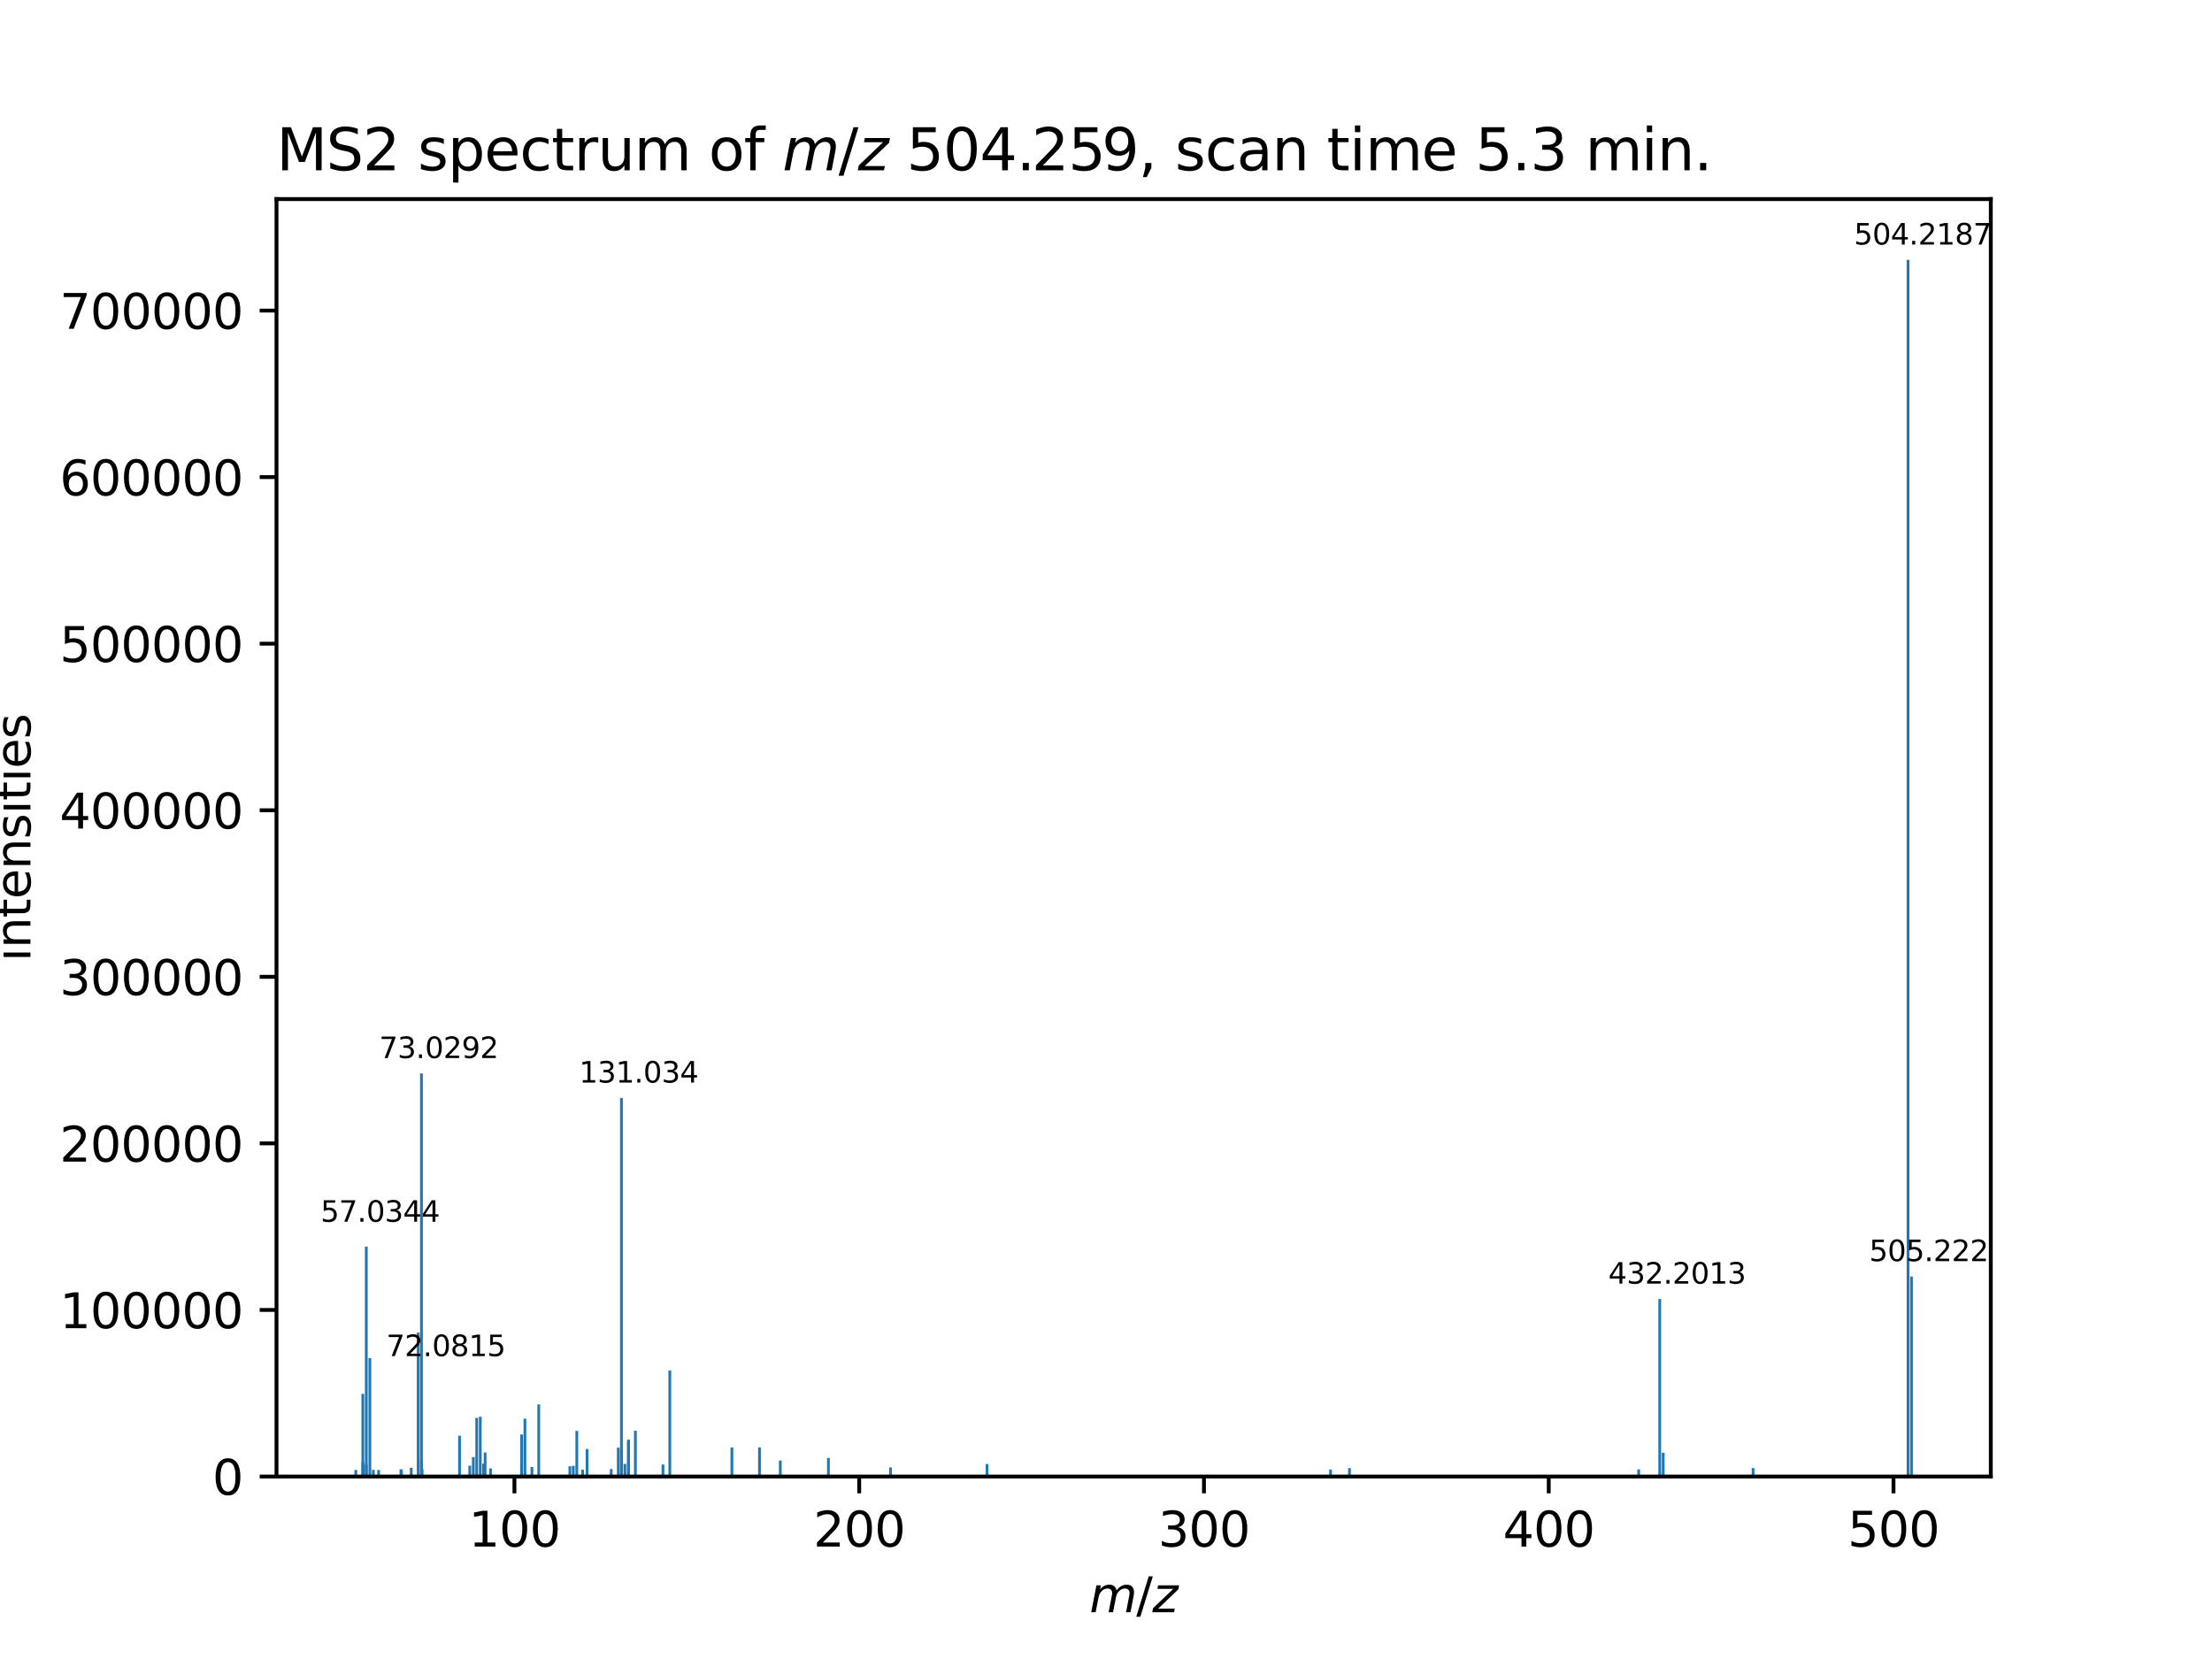 <?xml version="1.0" encoding="utf-8" standalone="no"?>
<!DOCTYPE svg PUBLIC "-//W3C//DTD SVG 1.1//EN"
  "http://www.w3.org/Graphics/SVG/1.1/DTD/svg11.dtd">
<svg xmlns:xlink="http://www.w3.org/1999/xlink" width="460.8pt" height="345.6pt" viewBox="0 0 460.8 345.6" xmlns="http://www.w3.org/2000/svg" version="1.1">
 <defs>
  <style type="text/css">*{stroke-linejoin: round; stroke-linecap: butt}</style>
 </defs>
 <g id="figure_1">
  <g id="patch_1">
   <path d="M 0 345.6 
L 460.8 345.6 
L 460.8 0 
L 0 0 
z
" style="fill: #ffffff"/>
  </g>
  <g id="axes_1">
   <g id="patch_2">
    <path d="M 57.6 307.584 
L 414.72 307.584 
L 414.72 41.472 
L 57.6 41.472 
z
" style="fill: #ffffff"/>
   </g>
   <g id="patch_3">
    <path d="M 73.833 307.584 
L 74.407 307.584 
L 74.407 306.219 
L 73.833 306.219 
z
" clip-path="url(#p2843031b6c)" style="fill: #1f77b4"/>
   </g>
   <g id="patch_4">
    <path d="M 75.296 307.584 
L 75.871 307.584 
L 75.871 290.361 
L 75.296 290.361 
z
" clip-path="url(#p2843031b6c)" style="fill: #1f77b4"/>
   </g>
   <g id="patch_5">
    <path d="M 75.299 307.584 
L 75.873 307.584 
L 75.873 304.516 
L 75.299 304.516 
z
" clip-path="url(#p2843031b6c)" style="fill: #1f77b4"/>
   </g>
   <g id="patch_6">
    <path d="M 75.376 307.584 
L 75.951 307.584 
L 75.951 304.991 
L 75.376 304.991 
z
" clip-path="url(#p2843031b6c)" style="fill: #1f77b4"/>
   </g>
   <g id="patch_7">
    <path d="M 76.022 307.584 
L 76.596 307.584 
L 76.596 259.697 
L 76.022 259.697 
z
" clip-path="url(#p2843031b6c)" style="fill: #1f77b4"/>
   </g>
   <g id="patch_8">
    <path d="M 76.023 307.584 
L 76.598 307.584 
L 76.598 305.177 
L 76.023 305.177 
z
" clip-path="url(#p2843031b6c)" style="fill: #1f77b4"/>
   </g>
   <g id="patch_9">
    <path d="M 76.762 307.584 
L 77.337 307.584 
L 77.337 282.915 
L 76.762 282.915 
z
" clip-path="url(#p2843031b6c)" style="fill: #1f77b4"/>
   </g>
   <g id="patch_10">
    <path d="M 77.486 307.584 
L 78.061 307.584 
L 78.061 306.189 
L 77.486 306.189 
z
" clip-path="url(#p2843031b6c)" style="fill: #1f77b4"/>
   </g>
   <g id="patch_11">
    <path d="M 78.581 307.584 
L 79.155 307.584 
L 79.155 306.225 
L 78.581 306.225 
z
" clip-path="url(#p2843031b6c)" style="fill: #1f77b4"/>
   </g>
   <g id="patch_12">
    <path d="M 83.235 307.584 
L 83.81 307.584 
L 83.81 306.078 
L 83.235 306.078 
z
" clip-path="url(#p2843031b6c)" style="fill: #1f77b4"/>
   </g>
   <g id="patch_13">
    <path d="M 83.344 307.584 
L 83.918 307.584 
L 83.918 306.228 
L 83.344 306.228 
z
" clip-path="url(#p2843031b6c)" style="fill: #1f77b4"/>
   </g>
   <g id="patch_14">
    <path d="M 85.381 307.584 
L 85.955 307.584 
L 85.955 305.771 
L 85.381 305.771 
z
" clip-path="url(#p2843031b6c)" style="fill: #1f77b4"/>
   </g>
   <g id="patch_15">
    <path d="M 86.829 307.584 
L 87.403 307.584 
L 87.403 277.609 
L 86.829 277.609 
z
" clip-path="url(#p2843031b6c)" style="fill: #1f77b4"/>
   </g>
   <g id="patch_16">
    <path d="M 87.509 307.584 
L 88.084 307.584 
L 88.084 223.618 
L 87.509 223.618 
z
" clip-path="url(#p2843031b6c)" style="fill: #1f77b4"/>
   </g>
   <g id="patch_17">
    <path d="M 87.512 307.584 
L 88.087 307.584 
L 88.087 304.19 
L 87.512 304.19 
z
" clip-path="url(#p2843031b6c)" style="fill: #1f77b4"/>
   </g>
   <g id="patch_18">
    <path d="M 87.648 307.584 
L 88.223 307.584 
L 88.223 306.024 
L 87.648 306.024 
z
" clip-path="url(#p2843031b6c)" style="fill: #1f77b4"/>
   </g>
   <g id="patch_19">
    <path d="M 95.447 307.584 
L 96.021 307.584 
L 96.021 299.09 
L 95.447 299.09 
z
" clip-path="url(#p2843031b6c)" style="fill: #1f77b4"/>
   </g>
   <g id="patch_20">
    <path d="M 97.575 307.584 
L 98.149 307.584 
L 98.149 305.333 
L 97.575 305.333 
z
" clip-path="url(#p2843031b6c)" style="fill: #1f77b4"/>
   </g>
   <g id="patch_21">
    <path d="M 98.316 307.584 
L 98.89 307.584 
L 98.89 303.536 
L 98.316 303.536 
z
" clip-path="url(#p2843031b6c)" style="fill: #1f77b4"/>
   </g>
   <g id="patch_22">
    <path d="M 99.023 307.584 
L 99.597 307.584 
L 99.597 295.368 
L 99.023 295.368 
z
" clip-path="url(#p2843031b6c)" style="fill: #1f77b4"/>
   </g>
   <g id="patch_23">
    <path d="M 99.764 307.584 
L 100.338 307.584 
L 100.338 295.13 
L 99.764 295.13 
z
" clip-path="url(#p2843031b6c)" style="fill: #1f77b4"/>
   </g>
   <g id="patch_24">
    <path d="M 100.455 307.584 
L 101.03 307.584 
L 101.03 304.896 
L 100.455 304.896 
z
" clip-path="url(#p2843031b6c)" style="fill: #1f77b4"/>
   </g>
   <g id="patch_25">
    <path d="M 100.774 307.584 
L 101.349 307.584 
L 101.349 302.575 
L 100.774 302.575 
z
" clip-path="url(#p2843031b6c)" style="fill: #1f77b4"/>
   </g>
   <g id="patch_26">
    <path d="M 101.903 307.584 
L 102.477 307.584 
L 102.477 305.895 
L 101.903 305.895 
z
" clip-path="url(#p2843031b6c)" style="fill: #1f77b4"/>
   </g>
   <g id="patch_27">
    <path d="M 108.355 307.584 
L 108.93 307.584 
L 108.93 305.026 
L 108.355 305.026 
z
" clip-path="url(#p2843031b6c)" style="fill: #1f77b4"/>
   </g>
   <g id="patch_28">
    <path d="M 108.382 307.584 
L 108.956 307.584 
L 108.956 298.814 
L 108.382 298.814 
z
" clip-path="url(#p2843031b6c)" style="fill: #1f77b4"/>
   </g>
   <g id="patch_29">
    <path d="M 109.063 307.584 
L 109.637 307.584 
L 109.637 295.544 
L 109.063 295.544 
z
" clip-path="url(#p2843031b6c)" style="fill: #1f77b4"/>
   </g>
   <g id="patch_30">
    <path d="M 110.521 307.584 
L 111.096 307.584 
L 111.096 305.589 
L 110.521 305.589 
z
" clip-path="url(#p2843031b6c)" style="fill: #1f77b4"/>
   </g>
   <g id="patch_31">
    <path d="M 111.943 307.584 
L 112.517 307.584 
L 112.517 292.55 
L 111.943 292.55 
z
" clip-path="url(#p2843031b6c)" style="fill: #1f77b4"/>
   </g>
   <g id="patch_32">
    <path d="M 118.422 307.584 
L 118.996 307.584 
L 118.996 305.454 
L 118.422 305.454 
z
" clip-path="url(#p2843031b6c)" style="fill: #1f77b4"/>
   </g>
   <g id="patch_33">
    <path d="M 119.14 307.584 
L 119.714 307.584 
L 119.714 305.352 
L 119.14 305.352 
z
" clip-path="url(#p2843031b6c)" style="fill: #1f77b4"/>
   </g>
   <g id="patch_34">
    <path d="M 119.869 307.584 
L 120.444 307.584 
L 120.444 298.088 
L 119.869 298.088 
z
" clip-path="url(#p2843031b6c)" style="fill: #1f77b4"/>
   </g>
   <g id="patch_35">
    <path d="M 121.083 307.584 
L 121.657 307.584 
L 121.657 306.167 
L 121.083 306.167 
z
" clip-path="url(#p2843031b6c)" style="fill: #1f77b4"/>
   </g>
   <g id="patch_36">
    <path d="M 122.008 307.584 
L 122.583 307.584 
L 122.583 301.85 
L 122.008 301.85 
z
" clip-path="url(#p2843031b6c)" style="fill: #1f77b4"/>
   </g>
   <g id="patch_37">
    <path d="M 127.04 307.584 
L 127.614 307.584 
L 127.614 306.03 
L 127.04 306.03 
z
" clip-path="url(#p2843031b6c)" style="fill: #1f77b4"/>
   </g>
   <g id="patch_38">
    <path d="M 128.513 307.584 
L 129.088 307.584 
L 129.088 301.578 
L 128.513 301.578 
z
" clip-path="url(#p2843031b6c)" style="fill: #1f77b4"/>
   </g>
   <g id="patch_39">
    <path d="M 129.169 307.584 
L 129.743 307.584 
L 129.743 228.723 
L 129.169 228.723 
z
" clip-path="url(#p2843031b6c)" style="fill: #1f77b4"/>
   </g>
   <g id="patch_40">
    <path d="M 129.176 307.584 
L 129.75 307.584 
L 129.75 306.534 
L 129.176 306.534 
z
" clip-path="url(#p2843031b6c)" style="fill: #1f77b4"/>
   </g>
   <g id="patch_41">
    <path d="M 129.179 307.584 
L 129.754 307.584 
L 129.754 302.107 
L 129.179 302.107 
z
" clip-path="url(#p2843031b6c)" style="fill: #1f77b4"/>
   </g>
   <g id="patch_42">
    <path d="M 129.888 307.584 
L 130.463 307.584 
L 130.463 304.962 
L 129.888 304.962 
z
" clip-path="url(#p2843031b6c)" style="fill: #1f77b4"/>
   </g>
   <g id="patch_43">
    <path d="M 130.627 307.584 
L 131.202 307.584 
L 131.202 300.337 
L 130.627 300.337 
z
" clip-path="url(#p2843031b6c)" style="fill: #1f77b4"/>
   </g>
   <g id="patch_44">
    <path d="M 130.642 307.584 
L 131.217 307.584 
L 131.217 299.895 
L 130.642 299.895 
z
" clip-path="url(#p2843031b6c)" style="fill: #1f77b4"/>
   </g>
   <g id="patch_45">
    <path d="M 132.075 307.584 
L 132.649 307.584 
L 132.649 298.047 
L 132.075 298.047 
z
" clip-path="url(#p2843031b6c)" style="fill: #1f77b4"/>
   </g>
   <g id="patch_46">
    <path d="M 137.823 307.584 
L 138.398 307.584 
L 138.398 305.084 
L 137.823 305.084 
z
" clip-path="url(#p2843031b6c)" style="fill: #1f77b4"/>
   </g>
   <g id="patch_47">
    <path d="M 139.245 307.584 
L 139.82 307.584 
L 139.82 285.487 
L 139.245 285.487 
z
" clip-path="url(#p2843031b6c)" style="fill: #1f77b4"/>
   </g>
   <g id="patch_48">
    <path d="M 152.18 307.584 
L 152.755 307.584 
L 152.755 301.526 
L 152.18 301.526 
z
" clip-path="url(#p2843031b6c)" style="fill: #1f77b4"/>
   </g>
   <g id="patch_49">
    <path d="M 157.929 307.584 
L 158.504 307.584 
L 158.504 301.511 
L 157.929 301.511 
z
" clip-path="url(#p2843031b6c)" style="fill: #1f77b4"/>
   </g>
   <g id="patch_50">
    <path d="M 162.262 307.584 
L 162.836 307.584 
L 162.836 304.257 
L 162.262 304.257 
z
" clip-path="url(#p2843031b6c)" style="fill: #1f77b4"/>
   </g>
   <g id="patch_51">
    <path d="M 172.286 307.584 
L 172.861 307.584 
L 172.861 303.708 
L 172.286 303.708 
z
" clip-path="url(#p2843031b6c)" style="fill: #1f77b4"/>
   </g>
   <g id="patch_52">
    <path d="M 185.221 307.584 
L 185.796 307.584 
L 185.796 305.687 
L 185.221 305.687 
z
" clip-path="url(#p2843031b6c)" style="fill: #1f77b4"/>
   </g>
   <g id="patch_53">
    <path d="M 205.328 307.584 
L 205.902 307.584 
L 205.902 304.99 
L 205.328 304.99 
z
" clip-path="url(#p2843031b6c)" style="fill: #1f77b4"/>
   </g>
   <g id="patch_54">
    <path d="M 276.889 307.584 
L 277.464 307.584 
L 277.464 306.125 
L 276.889 306.125 
z
" clip-path="url(#p2843031b6c)" style="fill: #1f77b4"/>
   </g>
   <g id="patch_55">
    <path d="M 280.832 307.584 
L 281.407 307.584 
L 281.407 305.818 
L 280.832 305.818 
z
" clip-path="url(#p2843031b6c)" style="fill: #1f77b4"/>
   </g>
   <g id="patch_56">
    <path d="M 341.083 307.584 
L 341.658 307.584 
L 341.658 306.106 
L 341.083 306.106 
z
" clip-path="url(#p2843031b6c)" style="fill: #1f77b4"/>
   </g>
   <g id="patch_57">
    <path d="M 345.469 307.584 
L 346.043 307.584 
L 346.043 270.61 
L 345.469 270.61 
z
" clip-path="url(#p2843031b6c)" style="fill: #1f77b4"/>
   </g>
   <g id="patch_58">
    <path d="M 346.187 307.584 
L 346.761 307.584 
L 346.761 302.638 
L 346.187 302.638 
z
" clip-path="url(#p2843031b6c)" style="fill: #1f77b4"/>
   </g>
   <g id="patch_59">
    <path d="M 364.911 307.584 
L 365.485 307.584 
L 365.485 305.828 
L 364.911 305.828 
z
" clip-path="url(#p2843031b6c)" style="fill: #1f77b4"/>
   </g>
   <g id="patch_60">
    <path d="M 397.192 307.584 
L 397.767 307.584 
L 397.767 54.144 
L 397.192 54.144 
z
" clip-path="url(#p2843031b6c)" style="fill: #1f77b4"/>
   </g>
   <g id="patch_61">
    <path d="M 397.913 307.584 
L 398.487 307.584 
L 398.487 265.921 
L 397.913 265.921 
z
" clip-path="url(#p2843031b6c)" style="fill: #1f77b4"/>
   </g>
   <g id="matplotlib.axis_1">
    <g id="xtick_1">
     <g id="line2d_1">
      <defs>
       <path id="m9a3f277765" d="M 0 0 
L 0 3.5 
" style="stroke: #000000; stroke-width: 0.8"/>
      </defs>
      <g>
       <use xlink:href="#m9a3f277765" x="107.167" y="307.584" style="stroke: #000000; stroke-width: 0.8"/>
      </g>
     </g>
     <g id="text_1">
      <!-- 100 -->
      <g transform="translate(97.623 322.182) scale(0.1 -0.1)">
       <defs>
        <path id="DejaVuSans-31" d="M 794 531 
L 1825 531 
L 1825 4091 
L 703 3866 
L 703 4441 
L 1819 4666 
L 2450 4666 
L 2450 531 
L 3481 531 
L 3481 0 
L 794 0 
L 794 531 
z
" transform="scale(0.016)"/>
        <path id="DejaVuSans-30" d="M 2034 4250 
Q 1547 4250 1301 3770 
Q 1056 3291 1056 2328 
Q 1056 1369 1301 889 
Q 1547 409 2034 409 
Q 2525 409 2770 889 
Q 3016 1369 3016 2328 
Q 3016 3291 2770 3770 
Q 2525 4250 2034 4250 
z
M 2034 4750 
Q 2819 4750 3233 4129 
Q 3647 3509 3647 2328 
Q 3647 1150 3233 529 
Q 2819 -91 2034 -91 
Q 1250 -91 836 529 
Q 422 1150 422 2328 
Q 422 3509 836 4129 
Q 1250 4750 2034 4750 
z
" transform="scale(0.016)"/>
       </defs>
       <use xlink:href="#DejaVuSans-31"/>
       <use xlink:href="#DejaVuSans-30" x="63.623"/>
       <use xlink:href="#DejaVuSans-30" x="127.246"/>
      </g>
     </g>
    </g>
    <g id="xtick_2">
     <g id="line2d_2">
      <g>
       <use xlink:href="#m9a3f277765" x="178.988" y="307.584" style="stroke: #000000; stroke-width: 0.8"/>
      </g>
     </g>
     <g id="text_2">
      <!-- 200 -->
      <g transform="translate(169.444 322.182) scale(0.1 -0.1)">
       <defs>
        <path id="DejaVuSans-32" d="M 1228 531 
L 3431 531 
L 3431 0 
L 469 0 
L 469 531 
Q 828 903 1448 1529 
Q 2069 2156 2228 2338 
Q 2531 2678 2651 2914 
Q 2772 3150 2772 3378 
Q 2772 3750 2511 3984 
Q 2250 4219 1831 4219 
Q 1534 4219 1204 4116 
Q 875 4013 500 3803 
L 500 4441 
Q 881 4594 1212 4672 
Q 1544 4750 1819 4750 
Q 2544 4750 2975 4387 
Q 3406 4025 3406 3419 
Q 3406 3131 3298 2873 
Q 3191 2616 2906 2266 
Q 2828 2175 2409 1742 
Q 1991 1309 1228 531 
z
" transform="scale(0.016)"/>
       </defs>
       <use xlink:href="#DejaVuSans-32"/>
       <use xlink:href="#DejaVuSans-30" x="63.623"/>
       <use xlink:href="#DejaVuSans-30" x="127.246"/>
      </g>
     </g>
    </g>
    <g id="xtick_3">
     <g id="line2d_3">
      <g>
       <use xlink:href="#m9a3f277765" x="250.808" y="307.584" style="stroke: #000000; stroke-width: 0.8"/>
      </g>
     </g>
     <g id="text_3">
      <!-- 300 -->
      <g transform="translate(241.265 322.182) scale(0.1 -0.1)">
       <defs>
        <path id="DejaVuSans-33" d="M 2597 2516 
Q 3050 2419 3304 2112 
Q 3559 1806 3559 1356 
Q 3559 666 3084 287 
Q 2609 -91 1734 -91 
Q 1441 -91 1130 -33 
Q 819 25 488 141 
L 488 750 
Q 750 597 1062 519 
Q 1375 441 1716 441 
Q 2309 441 2620 675 
Q 2931 909 2931 1356 
Q 2931 1769 2642 2001 
Q 2353 2234 1838 2234 
L 1294 2234 
L 1294 2753 
L 1863 2753 
Q 2328 2753 2575 2939 
Q 2822 3125 2822 3475 
Q 2822 3834 2567 4026 
Q 2313 4219 1838 4219 
Q 1578 4219 1281 4162 
Q 984 4106 628 3988 
L 628 4550 
Q 988 4650 1302 4700 
Q 1616 4750 1894 4750 
Q 2613 4750 3031 4423 
Q 3450 4097 3450 3541 
Q 3450 3153 3228 2886 
Q 3006 2619 2597 2516 
z
" transform="scale(0.016)"/>
       </defs>
       <use xlink:href="#DejaVuSans-33"/>
       <use xlink:href="#DejaVuSans-30" x="63.623"/>
       <use xlink:href="#DejaVuSans-30" x="127.246"/>
      </g>
     </g>
    </g>
    <g id="xtick_4">
     <g id="line2d_4">
      <g>
       <use xlink:href="#m9a3f277765" x="322.629" y="307.584" style="stroke: #000000; stroke-width: 0.8"/>
      </g>
     </g>
     <g id="text_4">
      <!-- 400 -->
      <g transform="translate(313.085 322.182) scale(0.1 -0.1)">
       <defs>
        <path id="DejaVuSans-34" d="M 2419 4116 
L 825 1625 
L 2419 1625 
L 2419 4116 
z
M 2253 4666 
L 3047 4666 
L 3047 1625 
L 3713 1625 
L 3713 1100 
L 3047 1100 
L 3047 0 
L 2419 0 
L 2419 1100 
L 313 1100 
L 313 1709 
L 2253 4666 
z
" transform="scale(0.016)"/>
       </defs>
       <use xlink:href="#DejaVuSans-34"/>
       <use xlink:href="#DejaVuSans-30" x="63.623"/>
       <use xlink:href="#DejaVuSans-30" x="127.246"/>
      </g>
     </g>
    </g>
    <g id="xtick_5">
     <g id="line2d_5">
      <g>
       <use xlink:href="#m9a3f277765" x="394.45" y="307.584" style="stroke: #000000; stroke-width: 0.8"/>
      </g>
     </g>
     <g id="text_5">
      <!-- 500 -->
      <g transform="translate(384.906 322.182) scale(0.1 -0.1)">
       <defs>
        <path id="DejaVuSans-35" d="M 691 4666 
L 3169 4666 
L 3169 4134 
L 1269 4134 
L 1269 2991 
Q 1406 3038 1543 3061 
Q 1681 3084 1819 3084 
Q 2600 3084 3056 2656 
Q 3513 2228 3513 1497 
Q 3513 744 3044 326 
Q 2575 -91 1722 -91 
Q 1428 -91 1123 -41 
Q 819 9 494 109 
L 494 744 
Q 775 591 1075 516 
Q 1375 441 1709 441 
Q 2250 441 2565 725 
Q 2881 1009 2881 1497 
Q 2881 1984 2565 2268 
Q 2250 2553 1709 2553 
Q 1456 2553 1204 2497 
Q 953 2441 691 2322 
L 691 4666 
z
" transform="scale(0.016)"/>
       </defs>
       <use xlink:href="#DejaVuSans-35"/>
       <use xlink:href="#DejaVuSans-30" x="63.623"/>
       <use xlink:href="#DejaVuSans-30" x="127.246"/>
      </g>
     </g>
    </g>
    <g id="text_6">
     <!-- ${m/z}$ -->
     <g transform="translate(226.96 335.861) scale(0.1 -0.1)">
      <defs>
       <path id="DejaVuSans-Oblique-6d" d="M 5747 2113 
L 5338 0 
L 4763 0 
L 5166 2094 
Q 5191 2228 5203 2325 
Q 5216 2422 5216 2491 
Q 5216 2772 5059 2928 
Q 4903 3084 4622 3084 
Q 4203 3084 3875 2770 
Q 3547 2456 3450 1953 
L 3066 0 
L 2491 0 
L 2900 2094 
Q 2925 2209 2937 2307 
Q 2950 2406 2950 2484 
Q 2950 2769 2794 2926 
Q 2638 3084 2363 3084 
Q 1938 3084 1609 2770 
Q 1281 2456 1184 1953 
L 800 0 
L 225 0 
L 909 3500 
L 1484 3500 
L 1375 2956 
Q 1609 3263 1923 3423 
Q 2238 3584 2597 3584 
Q 2978 3584 3223 3384 
Q 3469 3184 3519 2828 
Q 3781 3197 4126 3390 
Q 4472 3584 4856 3584 
Q 5306 3584 5551 3325 
Q 5797 3066 5797 2591 
Q 5797 2488 5784 2364 
Q 5772 2241 5747 2113 
z
" transform="scale(0.016)"/>
       <path id="DejaVuSans-2f" d="M 1625 4666 
L 2156 4666 
L 531 -594 
L 0 -594 
L 1625 4666 
z
" transform="scale(0.016)"/>
       <path id="DejaVuSans-Oblique-7a" d="M 744 3500 
L 3475 3500 
L 3372 2975 
L 738 459 
L 2913 459 
L 2822 0 
L -19 0 
L 84 525 
L 2719 3041 
L 653 3041 
L 744 3500 
z
" transform="scale(0.016)"/>
      </defs>
      <use xlink:href="#DejaVuSans-Oblique-6d" transform="translate(0 0.094)"/>
      <use xlink:href="#DejaVuSans-2f" transform="translate(97.412 0.094)"/>
      <use xlink:href="#DejaVuSans-Oblique-7a" transform="translate(131.104 0.094)"/>
     </g>
    </g>
   </g>
   <g id="matplotlib.axis_2">
    <g id="ytick_1">
     <g id="line2d_6">
      <defs>
       <path id="m5c33040fd0" d="M 0 0 
L -3.5 0 
" style="stroke: #000000; stroke-width: 0.8"/>
      </defs>
      <g>
       <use xlink:href="#m5c33040fd0" x="57.6" y="307.584" style="stroke: #000000; stroke-width: 0.8"/>
      </g>
     </g>
     <g id="text_7">
      <!-- 0 -->
      <g transform="translate(44.237 311.383) scale(0.1 -0.1)">
       <use xlink:href="#DejaVuSans-30"/>
      </g>
     </g>
    </g>
    <g id="ytick_2">
     <g id="line2d_7">
      <g>
       <use xlink:href="#m5c33040fd0" x="57.6" y="272.886" style="stroke: #000000; stroke-width: 0.8"/>
      </g>
     </g>
     <g id="text_8">
      <!-- 100000 -->
      <g transform="translate(12.425 276.685) scale(0.1 -0.1)">
       <use xlink:href="#DejaVuSans-31"/>
       <use xlink:href="#DejaVuSans-30" x="63.623"/>
       <use xlink:href="#DejaVuSans-30" x="127.246"/>
       <use xlink:href="#DejaVuSans-30" x="190.869"/>
       <use xlink:href="#DejaVuSans-30" x="254.492"/>
       <use xlink:href="#DejaVuSans-30" x="318.115"/>
      </g>
     </g>
    </g>
    <g id="ytick_3">
     <g id="line2d_8">
      <g>
       <use xlink:href="#m5c33040fd0" x="57.6" y="238.188" style="stroke: #000000; stroke-width: 0.8"/>
      </g>
     </g>
     <g id="text_9">
      <!-- 200000 -->
      <g transform="translate(12.425 241.987) scale(0.1 -0.1)">
       <use xlink:href="#DejaVuSans-32"/>
       <use xlink:href="#DejaVuSans-30" x="63.623"/>
       <use xlink:href="#DejaVuSans-30" x="127.246"/>
       <use xlink:href="#DejaVuSans-30" x="190.869"/>
       <use xlink:href="#DejaVuSans-30" x="254.492"/>
       <use xlink:href="#DejaVuSans-30" x="318.115"/>
      </g>
     </g>
    </g>
    <g id="ytick_4">
     <g id="line2d_9">
      <g>
       <use xlink:href="#m5c33040fd0" x="57.6" y="203.49" style="stroke: #000000; stroke-width: 0.8"/>
      </g>
     </g>
     <g id="text_10">
      <!-- 300000 -->
      <g transform="translate(12.425 207.289) scale(0.1 -0.1)">
       <use xlink:href="#DejaVuSans-33"/>
       <use xlink:href="#DejaVuSans-30" x="63.623"/>
       <use xlink:href="#DejaVuSans-30" x="127.246"/>
       <use xlink:href="#DejaVuSans-30" x="190.869"/>
       <use xlink:href="#DejaVuSans-30" x="254.492"/>
       <use xlink:href="#DejaVuSans-30" x="318.115"/>
      </g>
     </g>
    </g>
    <g id="ytick_5">
     <g id="line2d_10">
      <g>
       <use xlink:href="#m5c33040fd0" x="57.6" y="168.792" style="stroke: #000000; stroke-width: 0.8"/>
      </g>
     </g>
     <g id="text_11">
      <!-- 400000 -->
      <g transform="translate(12.425 172.591) scale(0.1 -0.1)">
       <use xlink:href="#DejaVuSans-34"/>
       <use xlink:href="#DejaVuSans-30" x="63.623"/>
       <use xlink:href="#DejaVuSans-30" x="127.246"/>
       <use xlink:href="#DejaVuSans-30" x="190.869"/>
       <use xlink:href="#DejaVuSans-30" x="254.492"/>
       <use xlink:href="#DejaVuSans-30" x="318.115"/>
      </g>
     </g>
    </g>
    <g id="ytick_6">
     <g id="line2d_11">
      <g>
       <use xlink:href="#m5c33040fd0" x="57.6" y="134.094" style="stroke: #000000; stroke-width: 0.8"/>
      </g>
     </g>
     <g id="text_12">
      <!-- 500000 -->
      <g transform="translate(12.425 137.893) scale(0.1 -0.1)">
       <use xlink:href="#DejaVuSans-35"/>
       <use xlink:href="#DejaVuSans-30" x="63.623"/>
       <use xlink:href="#DejaVuSans-30" x="127.246"/>
       <use xlink:href="#DejaVuSans-30" x="190.869"/>
       <use xlink:href="#DejaVuSans-30" x="254.492"/>
       <use xlink:href="#DejaVuSans-30" x="318.115"/>
      </g>
     </g>
    </g>
    <g id="ytick_7">
     <g id="line2d_12">
      <g>
       <use xlink:href="#m5c33040fd0" x="57.6" y="99.396" style="stroke: #000000; stroke-width: 0.8"/>
      </g>
     </g>
     <g id="text_13">
      <!-- 600000 -->
      <g transform="translate(12.425 103.195) scale(0.1 -0.1)">
       <defs>
        <path id="DejaVuSans-36" d="M 2113 2584 
Q 1688 2584 1439 2293 
Q 1191 2003 1191 1497 
Q 1191 994 1439 701 
Q 1688 409 2113 409 
Q 2538 409 2786 701 
Q 3034 994 3034 1497 
Q 3034 2003 2786 2293 
Q 2538 2584 2113 2584 
z
M 3366 4563 
L 3366 3988 
Q 3128 4100 2886 4159 
Q 2644 4219 2406 4219 
Q 1781 4219 1451 3797 
Q 1122 3375 1075 2522 
Q 1259 2794 1537 2939 
Q 1816 3084 2150 3084 
Q 2853 3084 3261 2657 
Q 3669 2231 3669 1497 
Q 3669 778 3244 343 
Q 2819 -91 2113 -91 
Q 1303 -91 875 529 
Q 447 1150 447 2328 
Q 447 3434 972 4092 
Q 1497 4750 2381 4750 
Q 2619 4750 2861 4703 
Q 3103 4656 3366 4563 
z
" transform="scale(0.016)"/>
       </defs>
       <use xlink:href="#DejaVuSans-36"/>
       <use xlink:href="#DejaVuSans-30" x="63.623"/>
       <use xlink:href="#DejaVuSans-30" x="127.246"/>
       <use xlink:href="#DejaVuSans-30" x="190.869"/>
       <use xlink:href="#DejaVuSans-30" x="254.492"/>
       <use xlink:href="#DejaVuSans-30" x="318.115"/>
      </g>
     </g>
    </g>
    <g id="ytick_8">
     <g id="line2d_13">
      <g>
       <use xlink:href="#m5c33040fd0" x="57.6" y="64.698" style="stroke: #000000; stroke-width: 0.8"/>
      </g>
     </g>
     <g id="text_14">
      <!-- 700000 -->
      <g transform="translate(12.425 68.497) scale(0.1 -0.1)">
       <defs>
        <path id="DejaVuSans-37" d="M 525 4666 
L 3525 4666 
L 3525 4397 
L 1831 0 
L 1172 0 
L 2766 4134 
L 525 4134 
L 525 4666 
z
" transform="scale(0.016)"/>
       </defs>
       <use xlink:href="#DejaVuSans-37"/>
       <use xlink:href="#DejaVuSans-30" x="63.623"/>
       <use xlink:href="#DejaVuSans-30" x="127.246"/>
       <use xlink:href="#DejaVuSans-30" x="190.869"/>
       <use xlink:href="#DejaVuSans-30" x="254.492"/>
       <use xlink:href="#DejaVuSans-30" x="318.115"/>
      </g>
     </g>
    </g>
    <g id="text_15">
     <!-- intensities -->
     <g transform="translate(6.345 200.315) rotate(-90) scale(0.1 -0.1)">
      <defs>
       <path id="DejaVuSans-69" d="M 603 3500 
L 1178 3500 
L 1178 0 
L 603 0 
L 603 3500 
z
M 603 4863 
L 1178 4863 
L 1178 4134 
L 603 4134 
L 603 4863 
z
" transform="scale(0.016)"/>
       <path id="DejaVuSans-6e" d="M 3513 2113 
L 3513 0 
L 2938 0 
L 2938 2094 
Q 2938 2591 2744 2837 
Q 2550 3084 2163 3084 
Q 1697 3084 1428 2787 
Q 1159 2491 1159 1978 
L 1159 0 
L 581 0 
L 581 3500 
L 1159 3500 
L 1159 2956 
Q 1366 3272 1645 3428 
Q 1925 3584 2291 3584 
Q 2894 3584 3203 3211 
Q 3513 2838 3513 2113 
z
" transform="scale(0.016)"/>
       <path id="DejaVuSans-74" d="M 1172 4494 
L 1172 3500 
L 2356 3500 
L 2356 3053 
L 1172 3053 
L 1172 1153 
Q 1172 725 1289 603 
Q 1406 481 1766 481 
L 2356 481 
L 2356 0 
L 1766 0 
Q 1100 0 847 248 
Q 594 497 594 1153 
L 594 3053 
L 172 3053 
L 172 3500 
L 594 3500 
L 594 4494 
L 1172 4494 
z
" transform="scale(0.016)"/>
       <path id="DejaVuSans-65" d="M 3597 1894 
L 3597 1613 
L 953 1613 
Q 991 1019 1311 708 
Q 1631 397 2203 397 
Q 2534 397 2845 478 
Q 3156 559 3463 722 
L 3463 178 
Q 3153 47 2828 -22 
Q 2503 -91 2169 -91 
Q 1331 -91 842 396 
Q 353 884 353 1716 
Q 353 2575 817 3079 
Q 1281 3584 2069 3584 
Q 2775 3584 3186 3129 
Q 3597 2675 3597 1894 
z
M 3022 2063 
Q 3016 2534 2758 2815 
Q 2500 3097 2075 3097 
Q 1594 3097 1305 2825 
Q 1016 2553 972 2059 
L 3022 2063 
z
" transform="scale(0.016)"/>
       <path id="DejaVuSans-73" d="M 2834 3397 
L 2834 2853 
Q 2591 2978 2328 3040 
Q 2066 3103 1784 3103 
Q 1356 3103 1142 2972 
Q 928 2841 928 2578 
Q 928 2378 1081 2264 
Q 1234 2150 1697 2047 
L 1894 2003 
Q 2506 1872 2764 1633 
Q 3022 1394 3022 966 
Q 3022 478 2636 193 
Q 2250 -91 1575 -91 
Q 1294 -91 989 -36 
Q 684 19 347 128 
L 347 722 
Q 666 556 975 473 
Q 1284 391 1588 391 
Q 1994 391 2212 530 
Q 2431 669 2431 922 
Q 2431 1156 2273 1281 
Q 2116 1406 1581 1522 
L 1381 1569 
Q 847 1681 609 1914 
Q 372 2147 372 2553 
Q 372 3047 722 3315 
Q 1072 3584 1716 3584 
Q 2034 3584 2315 3537 
Q 2597 3491 2834 3397 
z
" transform="scale(0.016)"/>
      </defs>
      <use xlink:href="#DejaVuSans-69"/>
      <use xlink:href="#DejaVuSans-6e" x="27.783"/>
      <use xlink:href="#DejaVuSans-74" x="91.162"/>
      <use xlink:href="#DejaVuSans-65" x="130.371"/>
      <use xlink:href="#DejaVuSans-6e" x="191.895"/>
      <use xlink:href="#DejaVuSans-73" x="255.273"/>
      <use xlink:href="#DejaVuSans-69" x="307.373"/>
      <use xlink:href="#DejaVuSans-74" x="335.156"/>
      <use xlink:href="#DejaVuSans-69" x="374.365"/>
      <use xlink:href="#DejaVuSans-65" x="402.148"/>
      <use xlink:href="#DejaVuSans-73" x="463.672"/>
     </g>
    </g>
   </g>
   <g id="patch_62">
    <path d="M 57.6 307.584 
L 57.6 41.472 
" style="fill: none; stroke: #000000; stroke-width: 0.8; stroke-linejoin: miter; stroke-linecap: square"/>
   </g>
   <g id="patch_63">
    <path d="M 414.72 307.584 
L 414.72 41.472 
" style="fill: none; stroke: #000000; stroke-width: 0.8; stroke-linejoin: miter; stroke-linecap: square"/>
   </g>
   <g id="patch_64">
    <path d="M 57.6 307.584 
L 414.72 307.584 
" style="fill: none; stroke: #000000; stroke-width: 0.8; stroke-linejoin: miter; stroke-linecap: square"/>
   </g>
   <g id="patch_65">
    <path d="M 57.6 41.472 
L 414.72 41.472 
" style="fill: none; stroke: #000000; stroke-width: 0.8; stroke-linejoin: miter; stroke-linecap: square"/>
   </g>
   <g id="text_16">
    <!-- 57.0344 -->
    <g transform="translate(66.783 254.513) scale(0.06 -0.06)">
     <defs>
      <path id="DejaVuSans-2e" d="M 684 794 
L 1344 794 
L 1344 0 
L 684 0 
L 684 794 
z
" transform="scale(0.016)"/>
     </defs>
     <use xlink:href="#DejaVuSans-35"/>
     <use xlink:href="#DejaVuSans-37" x="63.623"/>
     <use xlink:href="#DejaVuSans-2e" x="127.246"/>
     <use xlink:href="#DejaVuSans-30" x="159.033"/>
     <use xlink:href="#DejaVuSans-33" x="222.656"/>
     <use xlink:href="#DejaVuSans-34" x="286.279"/>
     <use xlink:href="#DejaVuSans-34" x="349.902"/>
    </g>
   </g>
   <g id="text_17">
    <!-- 72.0815 -->
    <g transform="translate(80.47 282.505) scale(0.06 -0.06)">
     <defs>
      <path id="DejaVuSans-38" d="M 2034 2216 
Q 1584 2216 1326 1975 
Q 1069 1734 1069 1313 
Q 1069 891 1326 650 
Q 1584 409 2034 409 
Q 2484 409 2743 651 
Q 3003 894 3003 1313 
Q 3003 1734 2745 1975 
Q 2488 2216 2034 2216 
z
M 1403 2484 
Q 997 2584 770 2862 
Q 544 3141 544 3541 
Q 544 4100 942 4425 
Q 1341 4750 2034 4750 
Q 2731 4750 3128 4425 
Q 3525 4100 3525 3541 
Q 3525 3141 3298 2862 
Q 3072 2584 2669 2484 
Q 3125 2378 3379 2068 
Q 3634 1759 3634 1313 
Q 3634 634 3220 271 
Q 2806 -91 2034 -91 
Q 1263 -91 848 271 
Q 434 634 434 1313 
Q 434 1759 690 2068 
Q 947 2378 1403 2484 
z
M 1172 3481 
Q 1172 3119 1398 2916 
Q 1625 2713 2034 2713 
Q 2441 2713 2670 2916 
Q 2900 3119 2900 3481 
Q 2900 3844 2670 4047 
Q 2441 4250 2034 4250 
Q 1625 4250 1398 4047 
Q 1172 3844 1172 3481 
z
" transform="scale(0.016)"/>
     </defs>
     <use xlink:href="#DejaVuSans-37"/>
     <use xlink:href="#DejaVuSans-32" x="63.623"/>
     <use xlink:href="#DejaVuSans-2e" x="127.246"/>
     <use xlink:href="#DejaVuSans-30" x="159.033"/>
     <use xlink:href="#DejaVuSans-38" x="222.656"/>
     <use xlink:href="#DejaVuSans-31" x="286.279"/>
     <use xlink:href="#DejaVuSans-35" x="349.902"/>
    </g>
   </g>
   <g id="text_18">
    <!-- 73.0292 -->
    <g transform="translate(78.99 220.414) scale(0.06 -0.06)">
     <defs>
      <path id="DejaVuSans-39" d="M 703 97 
L 703 672 
Q 941 559 1184 500 
Q 1428 441 1663 441 
Q 2288 441 2617 861 
Q 2947 1281 2994 2138 
Q 2813 1869 2534 1725 
Q 2256 1581 1919 1581 
Q 1219 1581 811 2004 
Q 403 2428 403 3163 
Q 403 3881 828 4315 
Q 1253 4750 1959 4750 
Q 2769 4750 3195 4129 
Q 3622 3509 3622 2328 
Q 3622 1225 3098 567 
Q 2575 -91 1691 -91 
Q 1453 -91 1209 -44 
Q 966 3 703 97 
z
M 1959 2075 
Q 2384 2075 2632 2365 
Q 2881 2656 2881 3163 
Q 2881 3666 2632 3958 
Q 2384 4250 1959 4250 
Q 1534 4250 1286 3958 
Q 1038 3666 1038 3163 
Q 1038 2656 1286 2365 
Q 1534 2075 1959 2075 
z
" transform="scale(0.016)"/>
     </defs>
     <use xlink:href="#DejaVuSans-37"/>
     <use xlink:href="#DejaVuSans-33" x="63.623"/>
     <use xlink:href="#DejaVuSans-2e" x="127.246"/>
     <use xlink:href="#DejaVuSans-30" x="159.033"/>
     <use xlink:href="#DejaVuSans-32" x="222.656"/>
     <use xlink:href="#DejaVuSans-39" x="286.279"/>
     <use xlink:href="#DejaVuSans-32" x="349.902"/>
    </g>
   </g>
   <g id="text_19">
    <!-- 131.034 -->
    <g transform="translate(120.65 225.518) scale(0.06 -0.06)">
     <use xlink:href="#DejaVuSans-31"/>
     <use xlink:href="#DejaVuSans-33" x="63.623"/>
     <use xlink:href="#DejaVuSans-31" x="127.246"/>
     <use xlink:href="#DejaVuSans-2e" x="190.869"/>
     <use xlink:href="#DejaVuSans-30" x="222.656"/>
     <use xlink:href="#DejaVuSans-33" x="286.279"/>
     <use xlink:href="#DejaVuSans-34" x="349.902"/>
    </g>
   </g>
   <g id="text_20">
    <!-- 432.2013 -->
    <g transform="translate(335.041 267.405) scale(0.06 -0.06)">
     <use xlink:href="#DejaVuSans-34"/>
     <use xlink:href="#DejaVuSans-33" x="63.623"/>
     <use xlink:href="#DejaVuSans-32" x="127.246"/>
     <use xlink:href="#DejaVuSans-2e" x="190.869"/>
     <use xlink:href="#DejaVuSans-32" x="222.656"/>
     <use xlink:href="#DejaVuSans-30" x="286.279"/>
     <use xlink:href="#DejaVuSans-31" x="349.902"/>
     <use xlink:href="#DejaVuSans-33" x="413.525"/>
    </g>
   </g>
   <g id="text_21">
    <!-- 504.2187 -->
    <g transform="translate(386.23 50.94) scale(0.06 -0.06)">
     <use xlink:href="#DejaVuSans-35"/>
     <use xlink:href="#DejaVuSans-30" x="63.623"/>
     <use xlink:href="#DejaVuSans-34" x="127.246"/>
     <use xlink:href="#DejaVuSans-2e" x="190.869"/>
     <use xlink:href="#DejaVuSans-32" x="222.656"/>
     <use xlink:href="#DejaVuSans-31" x="286.279"/>
     <use xlink:href="#DejaVuSans-38" x="349.902"/>
     <use xlink:href="#DejaVuSans-37" x="413.525"/>
    </g>
   </g>
   <g id="text_22">
    <!-- 505.222 -->
    <g transform="translate(389.394 262.716) scale(0.06 -0.06)">
     <use xlink:href="#DejaVuSans-35"/>
     <use xlink:href="#DejaVuSans-30" x="63.623"/>
     <use xlink:href="#DejaVuSans-35" x="127.246"/>
     <use xlink:href="#DejaVuSans-2e" x="190.869"/>
     <use xlink:href="#DejaVuSans-32" x="222.656"/>
     <use xlink:href="#DejaVuSans-32" x="286.279"/>
     <use xlink:href="#DejaVuSans-32" x="349.902"/>
    </g>
   </g>
   <g id="text_23">
    <!-- MS2 spectrum of ${m/z}$ 504.259, scan time 5.3 min. -->
    <g transform="translate(57.6 35.472) scale(0.12 -0.12)">
     <defs>
      <path id="DejaVuSans-4d" d="M 628 4666 
L 1569 4666 
L 2759 1491 
L 3956 4666 
L 4897 4666 
L 4897 0 
L 4281 0 
L 4281 4097 
L 3078 897 
L 2444 897 
L 1241 4097 
L 1241 0 
L 628 0 
L 628 4666 
z
" transform="scale(0.016)"/>
      <path id="DejaVuSans-53" d="M 3425 4513 
L 3425 3897 
Q 3066 4069 2747 4153 
Q 2428 4238 2131 4238 
Q 1616 4238 1336 4038 
Q 1056 3838 1056 3469 
Q 1056 3159 1242 3001 
Q 1428 2844 1947 2747 
L 2328 2669 
Q 3034 2534 3370 2195 
Q 3706 1856 3706 1288 
Q 3706 609 3251 259 
Q 2797 -91 1919 -91 
Q 1588 -91 1214 -16 
Q 841 59 441 206 
L 441 856 
Q 825 641 1194 531 
Q 1563 422 1919 422 
Q 2459 422 2753 634 
Q 3047 847 3047 1241 
Q 3047 1584 2836 1778 
Q 2625 1972 2144 2069 
L 1759 2144 
Q 1053 2284 737 2584 
Q 422 2884 422 3419 
Q 422 4038 858 4394 
Q 1294 4750 2059 4750 
Q 2388 4750 2728 4690 
Q 3069 4631 3425 4513 
z
" transform="scale(0.016)"/>
      <path id="DejaVuSans-20" transform="scale(0.016)"/>
      <path id="DejaVuSans-70" d="M 1159 525 
L 1159 -1331 
L 581 -1331 
L 581 3500 
L 1159 3500 
L 1159 2969 
Q 1341 3281 1617 3432 
Q 1894 3584 2278 3584 
Q 2916 3584 3314 3078 
Q 3713 2572 3713 1747 
Q 3713 922 3314 415 
Q 2916 -91 2278 -91 
Q 1894 -91 1617 61 
Q 1341 213 1159 525 
z
M 3116 1747 
Q 3116 2381 2855 2742 
Q 2594 3103 2138 3103 
Q 1681 3103 1420 2742 
Q 1159 2381 1159 1747 
Q 1159 1113 1420 752 
Q 1681 391 2138 391 
Q 2594 391 2855 752 
Q 3116 1113 3116 1747 
z
" transform="scale(0.016)"/>
      <path id="DejaVuSans-63" d="M 3122 3366 
L 3122 2828 
Q 2878 2963 2633 3030 
Q 2388 3097 2138 3097 
Q 1578 3097 1268 2742 
Q 959 2388 959 1747 
Q 959 1106 1268 751 
Q 1578 397 2138 397 
Q 2388 397 2633 464 
Q 2878 531 3122 666 
L 3122 134 
Q 2881 22 2623 -34 
Q 2366 -91 2075 -91 
Q 1284 -91 818 406 
Q 353 903 353 1747 
Q 353 2603 823 3093 
Q 1294 3584 2113 3584 
Q 2378 3584 2631 3529 
Q 2884 3475 3122 3366 
z
" transform="scale(0.016)"/>
      <path id="DejaVuSans-72" d="M 2631 2963 
Q 2534 3019 2420 3045 
Q 2306 3072 2169 3072 
Q 1681 3072 1420 2755 
Q 1159 2438 1159 1844 
L 1159 0 
L 581 0 
L 581 3500 
L 1159 3500 
L 1159 2956 
Q 1341 3275 1631 3429 
Q 1922 3584 2338 3584 
Q 2397 3584 2469 3576 
Q 2541 3569 2628 3553 
L 2631 2963 
z
" transform="scale(0.016)"/>
      <path id="DejaVuSans-75" d="M 544 1381 
L 544 3500 
L 1119 3500 
L 1119 1403 
Q 1119 906 1312 657 
Q 1506 409 1894 409 
Q 2359 409 2629 706 
Q 2900 1003 2900 1516 
L 2900 3500 
L 3475 3500 
L 3475 0 
L 2900 0 
L 2900 538 
Q 2691 219 2414 64 
Q 2138 -91 1772 -91 
Q 1169 -91 856 284 
Q 544 659 544 1381 
z
M 1991 3584 
L 1991 3584 
z
" transform="scale(0.016)"/>
      <path id="DejaVuSans-6d" d="M 3328 2828 
Q 3544 3216 3844 3400 
Q 4144 3584 4550 3584 
Q 5097 3584 5394 3201 
Q 5691 2819 5691 2113 
L 5691 0 
L 5113 0 
L 5113 2094 
Q 5113 2597 4934 2840 
Q 4756 3084 4391 3084 
Q 3944 3084 3684 2787 
Q 3425 2491 3425 1978 
L 3425 0 
L 2847 0 
L 2847 2094 
Q 2847 2600 2669 2842 
Q 2491 3084 2119 3084 
Q 1678 3084 1418 2786 
Q 1159 2488 1159 1978 
L 1159 0 
L 581 0 
L 581 3500 
L 1159 3500 
L 1159 2956 
Q 1356 3278 1631 3431 
Q 1906 3584 2284 3584 
Q 2666 3584 2933 3390 
Q 3200 3197 3328 2828 
z
" transform="scale(0.016)"/>
      <path id="DejaVuSans-6f" d="M 1959 3097 
Q 1497 3097 1228 2736 
Q 959 2375 959 1747 
Q 959 1119 1226 758 
Q 1494 397 1959 397 
Q 2419 397 2687 759 
Q 2956 1122 2956 1747 
Q 2956 2369 2687 2733 
Q 2419 3097 1959 3097 
z
M 1959 3584 
Q 2709 3584 3137 3096 
Q 3566 2609 3566 1747 
Q 3566 888 3137 398 
Q 2709 -91 1959 -91 
Q 1206 -91 779 398 
Q 353 888 353 1747 
Q 353 2609 779 3096 
Q 1206 3584 1959 3584 
z
" transform="scale(0.016)"/>
      <path id="DejaVuSans-66" d="M 2375 4863 
L 2375 4384 
L 1825 4384 
Q 1516 4384 1395 4259 
Q 1275 4134 1275 3809 
L 1275 3500 
L 2222 3500 
L 2222 3053 
L 1275 3053 
L 1275 0 
L 697 0 
L 697 3053 
L 147 3053 
L 147 3500 
L 697 3500 
L 697 3744 
Q 697 4328 969 4595 
Q 1241 4863 1831 4863 
L 2375 4863 
z
" transform="scale(0.016)"/>
      <path id="DejaVuSans-2c" d="M 750 794 
L 1409 794 
L 1409 256 
L 897 -744 
L 494 -744 
L 750 256 
L 750 794 
z
" transform="scale(0.016)"/>
      <path id="DejaVuSans-61" d="M 2194 1759 
Q 1497 1759 1228 1600 
Q 959 1441 959 1056 
Q 959 750 1161 570 
Q 1363 391 1709 391 
Q 2188 391 2477 730 
Q 2766 1069 2766 1631 
L 2766 1759 
L 2194 1759 
z
M 3341 1997 
L 3341 0 
L 2766 0 
L 2766 531 
Q 2569 213 2275 61 
Q 1981 -91 1556 -91 
Q 1019 -91 701 211 
Q 384 513 384 1019 
Q 384 1609 779 1909 
Q 1175 2209 1959 2209 
L 2766 2209 
L 2766 2266 
Q 2766 2663 2505 2880 
Q 2244 3097 1772 3097 
Q 1472 3097 1187 3025 
Q 903 2953 641 2809 
L 641 3341 
Q 956 3463 1253 3523 
Q 1550 3584 1831 3584 
Q 2591 3584 2966 3190 
Q 3341 2797 3341 1997 
z
" transform="scale(0.016)"/>
     </defs>
     <use xlink:href="#DejaVuSans-4d" transform="translate(0 0.016)"/>
     <use xlink:href="#DejaVuSans-53" transform="translate(86.279 0.016)"/>
     <use xlink:href="#DejaVuSans-32" transform="translate(149.756 0.016)"/>
     <use xlink:href="#DejaVuSans-20" transform="translate(213.379 0.016)"/>
     <use xlink:href="#DejaVuSans-73" transform="translate(245.166 0.016)"/>
     <use xlink:href="#DejaVuSans-70" transform="translate(297.266 0.016)"/>
     <use xlink:href="#DejaVuSans-65" transform="translate(360.742 0.016)"/>
     <use xlink:href="#DejaVuSans-63" transform="translate(422.266 0.016)"/>
     <use xlink:href="#DejaVuSans-74" transform="translate(477.246 0.016)"/>
     <use xlink:href="#DejaVuSans-72" transform="translate(516.455 0.016)"/>
     <use xlink:href="#DejaVuSans-75" transform="translate(557.568 0.016)"/>
     <use xlink:href="#DejaVuSans-6d" transform="translate(620.947 0.016)"/>
     <use xlink:href="#DejaVuSans-20" transform="translate(718.359 0.016)"/>
     <use xlink:href="#DejaVuSans-6f" transform="translate(750.146 0.016)"/>
     <use xlink:href="#DejaVuSans-66" transform="translate(811.328 0.016)"/>
     <use xlink:href="#DejaVuSans-20" transform="translate(846.533 0.016)"/>
     <use xlink:href="#DejaVuSans-Oblique-6d" transform="translate(878.32 0.016)"/>
     <use xlink:href="#DejaVuSans-2f" transform="translate(975.732 0.016)"/>
     <use xlink:href="#DejaVuSans-Oblique-7a" transform="translate(1009.424 0.016)"/>
     <use xlink:href="#DejaVuSans-20" transform="translate(1061.914 0.016)"/>
     <use xlink:href="#DejaVuSans-35" transform="translate(1093.701 0.016)"/>
     <use xlink:href="#DejaVuSans-30" transform="translate(1157.324 0.016)"/>
     <use xlink:href="#DejaVuSans-34" transform="translate(1220.947 0.016)"/>
     <use xlink:href="#DejaVuSans-2e" transform="translate(1284.57 0.016)"/>
     <use xlink:href="#DejaVuSans-32" transform="translate(1310.857 0.016)"/>
     <use xlink:href="#DejaVuSans-35" transform="translate(1374.48 0.016)"/>
     <use xlink:href="#DejaVuSans-39" transform="translate(1432.604 0.016)"/>
     <use xlink:href="#DejaVuSans-2c" transform="translate(1496.227 0.016)"/>
     <use xlink:href="#DejaVuSans-20" transform="translate(1528.014 0.016)"/>
     <use xlink:href="#DejaVuSans-73" transform="translate(1559.801 0.016)"/>
     <use xlink:href="#DejaVuSans-63" transform="translate(1611.9 0.016)"/>
     <use xlink:href="#DejaVuSans-61" transform="translate(1666.881 0.016)"/>
     <use xlink:href="#DejaVuSans-6e" transform="translate(1728.16 0.016)"/>
     <use xlink:href="#DejaVuSans-20" transform="translate(1791.539 0.016)"/>
     <use xlink:href="#DejaVuSans-74" transform="translate(1823.326 0.016)"/>
     <use xlink:href="#DejaVuSans-69" transform="translate(1862.535 0.016)"/>
     <use xlink:href="#DejaVuSans-6d" transform="translate(1890.318 0.016)"/>
     <use xlink:href="#DejaVuSans-65" transform="translate(1987.73 0.016)"/>
     <use xlink:href="#DejaVuSans-20" transform="translate(2049.254 0.016)"/>
     <use xlink:href="#DejaVuSans-35" transform="translate(2081.041 0.016)"/>
     <use xlink:href="#DejaVuSans-2e" transform="translate(2144.664 0.016)"/>
     <use xlink:href="#DejaVuSans-33" transform="translate(2176.451 0.016)"/>
     <use xlink:href="#DejaVuSans-20" transform="translate(2240.074 0.016)"/>
     <use xlink:href="#DejaVuSans-6d" transform="translate(2271.861 0.016)"/>
     <use xlink:href="#DejaVuSans-69" transform="translate(2369.273 0.016)"/>
     <use xlink:href="#DejaVuSans-6e" transform="translate(2397.057 0.016)"/>
     <use xlink:href="#DejaVuSans-2e" transform="translate(2460.436 0.016)"/>
    </g>
   </g>
  </g>
 </g>
 <defs>
  <clipPath id="p2843031b6c">
   <rect x="57.6" y="41.472" width="357.12" height="266.112"/>
  </clipPath>
 </defs>
</svg>
